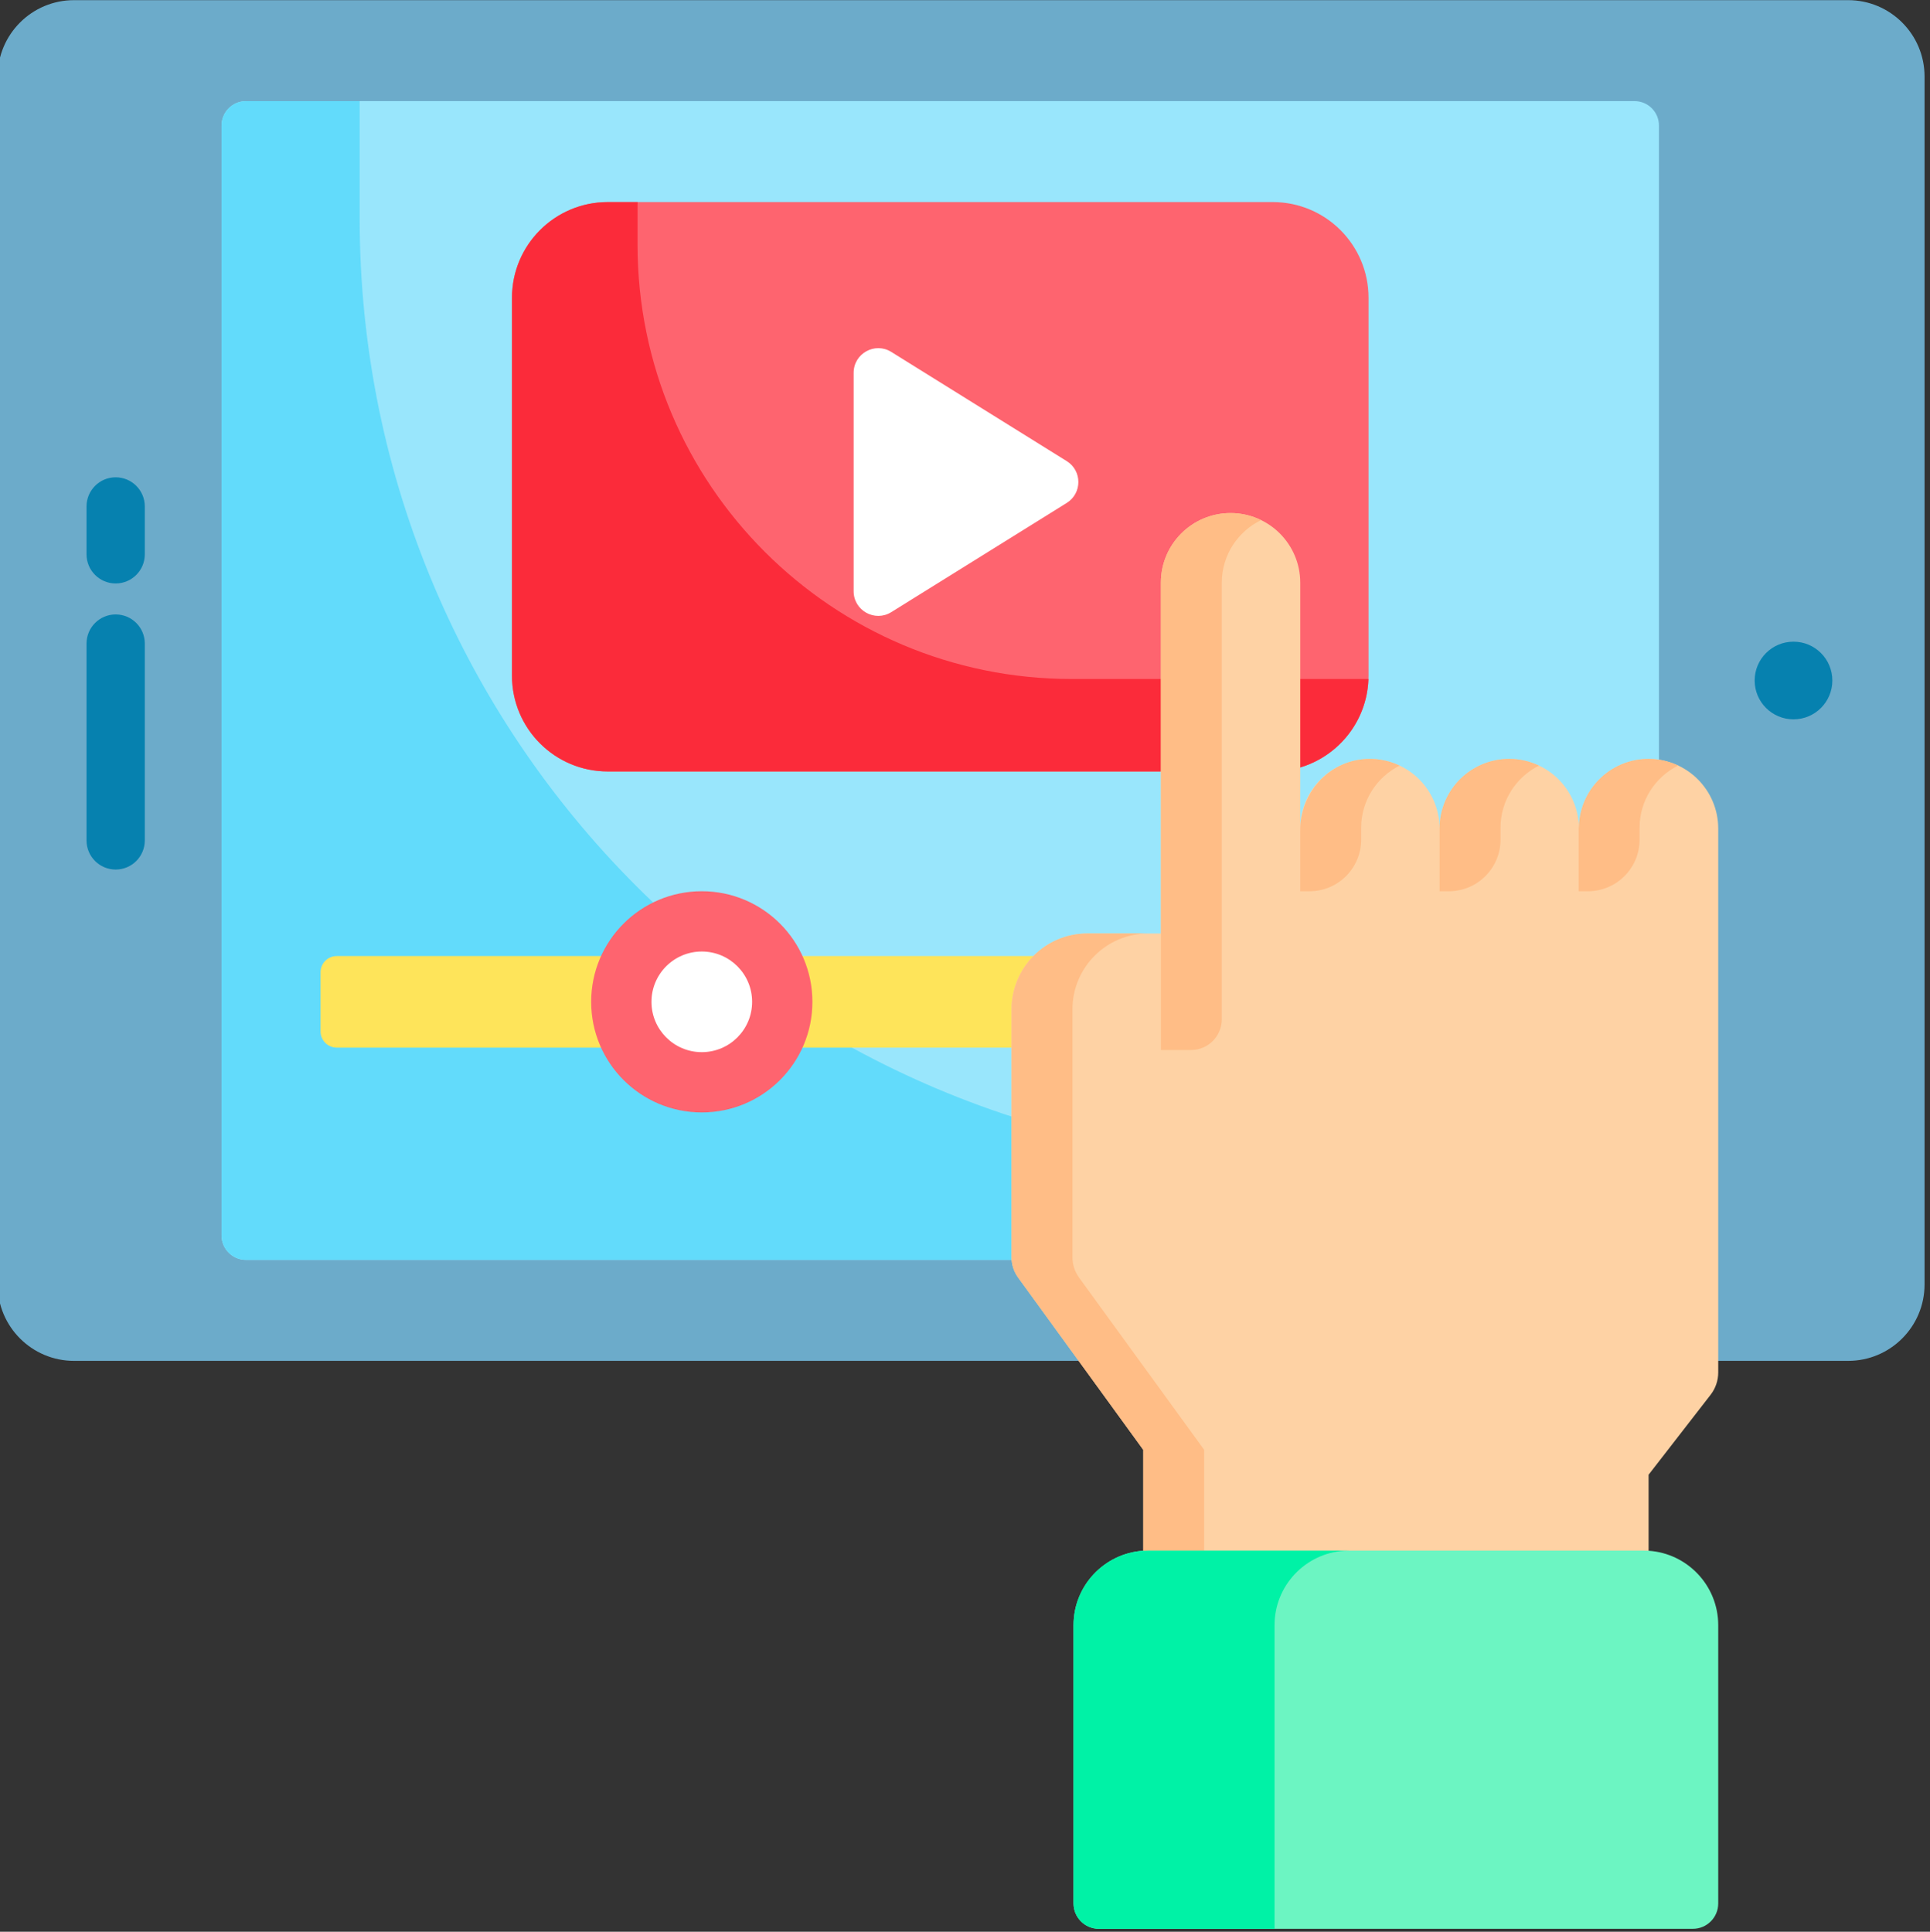 <?xml version="1.0" encoding="utf-8"?>
<!-- Generator: Adobe Illustrator 16.0.0, SVG Export Plug-In . SVG Version: 6.00 Build 0)  -->
<!DOCTYPE svg PUBLIC "-//W3C//DTD SVG 1.1//EN" "http://www.w3.org/Graphics/SVG/1.1/DTD/svg11.dtd">
<svg version="1.1" id="Layer_1" xmlns:serif="http://www.serif.com/"
	 xmlns="http://www.w3.org/2000/svg" xmlns:xlink="http://www.w3.org/1999/xlink" x="0px" y="0px" width="332.976px"
	 height="333.332px" viewBox="303.012 33.333 332.976 333.332" enable-background="new 303.012 33.333 332.976 333.332"
	 xml:space="preserve">
<rect x="303.012" y="33.333" width="332.976" height="333.332" fill="#333333" stroke="none"/>
<g transform="matrix(0.195,0,0,0.195,48.281,48.281)">
	<g transform="matrix(1,0,0,1,-196,-196)">
		<path fill="#6CABCA" d="M3137.447,1323.573H1567.846c-37.348,0-67.62-30.275-67.62-67.62V187.088
			c-0.003-37.348,30.273-67.62,67.62-67.62h1569.602c37.345,0,67.62,30.273,67.62,67.62v1068.865
			C3205.067,1293.298,3174.792,1323.573,3137.447,1323.573z"/>
	</g>
	<g transform="matrix(1,0,0,1,-196,-196)">
		<path fill="#99E6FC" d="M1698.334,1212.608V230.435c0-11.945,9.68-21.625,21.623-21.625h1228.501c11.94,0,21.62,9.68,21.62,21.625
			v982.172c0,11.94-9.68,21.62-21.62,21.62H1719.956C1708.014,1234.228,1698.334,1224.548,1698.334,1212.608z"/>
	</g>
	<g transform="matrix(1,0,0,1,-196,-196)">
		<path fill="#62DBFB" d="M2656.471,1148.353c-461.676,0-835.942-374.266-835.942-835.94V208.81h-100.573
			c-11.943,0-21.623,9.68-21.623,21.625v982.172c0,11.94,9.68,21.62,21.623,21.62h1228.501c11.94,0,21.62-9.68,21.62-21.62v-64.255
			H2656.471z"/>
	</g>
	<g transform="matrix(1,0,0,1,-196,-196)">
		<path fill="#FEE45A" d="M1800.229,1046.372h1065.278c7.905,0,14.31-6.405,14.31-14.305v-52.4c0-7.9-6.405-14.307-14.31-14.307
			H1800.229c-7.9,0-14.308,6.407-14.308,14.307v52.4C1785.921,1039.967,1792.326,1046.372,1800.229,1046.372z"/>
	</g>
	<g transform="matrix(1,0,0,1,-196,-196)">
		<path fill="#FE646F" d="M1955.297,717.281V382.878c0-46.788,37.928-84.72,84.718-84.72h588.377c46.79,0,84.725,37.93,84.725,84.72
			v334.403c0,46.79-37.93,84.72-84.725,84.72h-588.377C1993.224,802.002,1955.297,764.072,1955.297,717.281z"/>
	</g>
	<g transform="matrix(1,0,0,1,-196,-196)">
		<path fill="#FB2B3A" d="M2450.651,720.191c-212.221,0-384.266-172.043-384.266-384.268v-34.855c0-0.978,0.045-1.943,0.075-2.907
			h-26.445c-46.79,0-84.723,37.93-84.723,84.72v334.403c0,46.788,37.933,84.72,84.723,84.72h588.377
			c45.815,0,83.11-36.37,84.645-81.81h-262.385V720.191z"/>
	</g>
	<g transform="matrix(1,0,0,1,-196,-196)">
		<path fill="#FFFFFF" d="M2257.575,642.536V449.243c0-17.09,18.78-27.52,33.285-18.49l155.265,96.648
			c13.695,8.52,13.695,28.453,0,36.978l-155.265,96.645C2276.355,670.054,2257.575,659.624,2257.575,642.536z"/>
	</g>
	<g transform="matrix(1,0,0,1,-196,-196)">
		<circle fill="#FE646F" cx="2123.22" cy="1005.865" r="97.873"/>
	</g>
	<g transform="matrix(1,0,0,1,-196,-196)">
		<circle fill="#FFFFFF" cx="2123.22" cy="1005.863" r="44.529"/>
	</g>
	<g transform="matrix(1,0,0,1,-196,-196)">
		<circle fill="#0681AF" cx="3089.117" cy="721.52" r="34.364"/>
	</g>
	<g transform="matrix(1,0,0,1,-196,-196)">
		<path fill="#0681AF" d="M1604.646,888.804c-14.238,0-25.773-11.537-25.773-25.772V688.834c0-14.238,11.535-25.773,25.773-25.773
			s25.773,11.535,25.773,25.773v174.198C1630.418,877.267,1618.883,888.804,1604.646,888.804z"/>
	</g>
	<g transform="matrix(1,0,0,1,-196,-196)">
		<path fill="#0681AF" d="M1604.646,635.644c-14.238,0-25.773-11.537-25.773-25.773v-42.385c0-14.235,11.535-25.773,25.773-25.773
			s25.773,11.537,25.773,25.773v42.385C1630.418,624.106,1618.883,635.644,1604.646,635.644z"/>
	</g>
	<g transform="matrix(1,0,0,1,-196,-196)">
		<path fill="#FED2A4" d="M2960.907,1424.323v111.955c-1.44-0.1-2.92-0.135-4.4-0.135h-438.366c-1.48,0-2.92,0.035-4.365,0.135
			v-134.045l-110.65-152.335c-3.78-5.185-5.845-11.475-5.845-17.935v-219.516c0-37.005,30.035-67.04,67.045-67.04h65.085V634.971
			c0-34.02,27.59-61.615,61.645-61.615c17.045,0,32.44,6.907,43.61,18.04c11.135,11.167,18.04,26.565,18.04,43.575v217.586
			c0-34.053,27.595-61.645,61.645-61.645c17.01,0,32.405,6.905,43.575,18.04c11.135,11.165,18.04,26.595,18.04,43.605
			c0-34.053,27.59-61.645,61.645-61.645c17.01,0,32.44,6.905,43.605,18.04c11.135,11.165,18.04,26.595,18.04,43.605
			c0-34.053,27.595-61.645,61.65-61.645c17.01,0,32.405,6.905,43.57,18.04c11.135,11.165,18.045,26.595,18.045,43.605v481.221
			c0,7.185-2.375,14.195-6.805,19.865L2960.907,1424.323z"/>
	</g>
	<g transform="matrix(1,0,0,1,-196,-196)">
		<path fill="#FFBD86" d="M2960.907,1536.279v-0.14h-4.4C2957.987,1536.139,2959.467,1536.179,2960.907,1536.279z"/>
	</g>
	<g transform="matrix(1,0,0,1,-196,-196)">
		<path fill="#FFBD86" d="M2567.671,1402.228l-110.65-152.335c-3.78-5.185-5.84-11.475-5.84-17.935v-219.516
			c0-37.005,30.035-67.038,67.045-67.038h-53.9c-37.01,0-67.045,30.033-67.045,67.038v219.516c0,6.46,2.065,12.75,5.845,17.935
			l110.65,152.335v134.05c1.445-0.105,2.885-0.14,4.365-0.14h49.53V1402.228z"/>
	</g>
	<g transform="matrix(1,0,0,1,-196,-196)">
		<path fill="#6CF5C2" d="M3000.087,1826.134c12.39,0,22.43-10.045,22.43-22.435v-246.216c0-34.985-27.215-63.605-61.61-65.875
			c-1.445-0.105-2.925-0.135-4.4-0.135h-438.371c-1.475,0-2.92,0.03-4.365,0.135c-34.43,2.27-61.65,30.89-61.65,65.875v246.216
			c0,12.395,10.05,22.435,22.435,22.435H3000.087z"/>
	</g>
	<g transform="matrix(1,0,0,1,-196,-196)">
		<path fill="#00F2A6" d="M2691.616,1491.603c1.445-0.1,2.885-0.135,4.365-0.135h-177.841c-1.48,0-2.92,0.035-4.365,0.135
			c-34.435,2.27-61.65,30.895-61.65,65.875v246.221c0,12.39,10.045,22.43,22.435,22.43h155.406v-268.651
			C2629.966,1522.499,2657.181,1493.878,2691.616,1491.603z"/>
	</g>
	<g transform="matrix(1,0,0,1,-196,-196)">
		<path fill="#FFBD86" d="M2556.091,1048.497c15.03,0,27.22-12.185,27.22-27.215V634.971c0-24.35,14.17-45.35,34.7-55.35
			c-8.15-3.97-17.265-6.265-26.955-6.265c-34.055,0-61.645,27.595-61.645,61.615v413.526H2556.091z"/>
		<path fill="#FFBD86" d="M2660.951,907.992c25.215,0,45.65-20.438,45.65-45.655v-10.532c0-24.058,13.85-44.823,33.98-54.968
			c-10.21-4.82-21.9-7.023-34.28-5.403c-30.995,4.063-53.595,31.53-53.595,62.788v53.77H2660.951z"/>
		<path fill="#FFBD86" d="M2784.241,907.992c25.215,0,45.655-20.438,45.655-45.655v-10.532c0-24.058,13.845-44.82,33.97-54.963
			c-7.98-3.765-16.855-5.935-26.255-5.935c-33.815,0-61.235,27.218-61.61,60.95v56.135H2784.241z"/>
		<path fill="#FFBD86" d="M2907.272,907.992c25.215,0,45.655-20.438,45.655-45.655v-10.532c0-24.103,13.9-44.903,34.09-55.028
			c-7.94-3.723-16.76-5.87-26.11-5.87c-34.055,0-61.65,27.595-61.65,61.648c0-0.898-0.09-1.77-0.13-2.658
			c-0.02,0.64-0.1,1.26-0.1,1.908v56.188H2907.272z"/>
	</g>
</g>
</svg>

